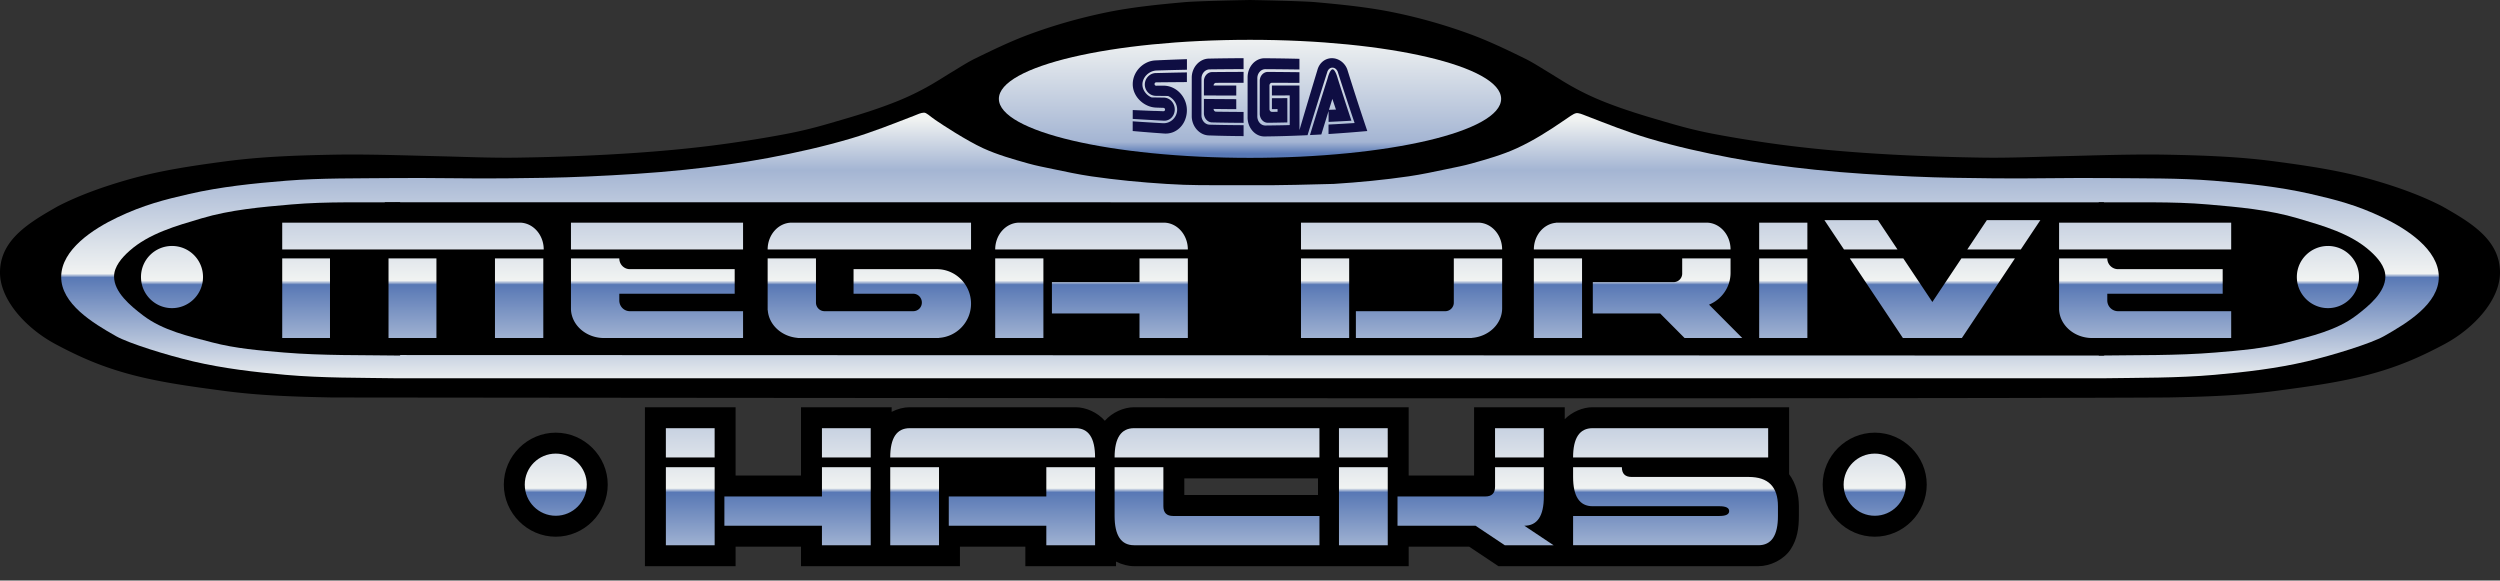 <?xml version="1.0" encoding="UTF-8" standalone="no"?>
<!-- Created by ERK -->

<svg
   width="566.934"
   height="131.645"
   xml:space="preserve"
   version="1.1"
   id="svg15"
   sodipodi:docname="megadriveh.svg"
   inkscape:version="1.4 (86a8ad7, 2024-10-11)"
   xmlns:inkscape="http://www.inkscape.org/namespaces/inkscape"
   xmlns:sodipodi="http://sodipodi.sourceforge.net/DTD/sodipodi-0.dtd"
   xmlns:xlink="http://www.w3.org/1999/xlink"
   xmlns="http://www.w3.org/2000/svg"
   xmlns:svg="http://www.w3.org/2000/svg"><rect width="100%" height="100%" fill="#333333" stroke="none"/><defs
   id="defs15"><filter
     style="color-interpolation-filters:sRGB"
     inkscape:label="Drop Shadow"
     id="filter128"
     x="-0.254"
     y="-0.267"
     width="1.507"
     height="1.533"><feFlood
       result="flood"
       in="SourceGraphic"
       flood-opacity="0.498"
       flood-color="rgb(0,0,0)"
       id="feFlood127" /><feGaussianBlur
       result="blur"
       in="SourceGraphic"
       stdDeviation="1"
       id="feGaussianBlur127" /><feOffset
       result="offset"
       in="blur"
       dx="0"
       dy="0"
       id="feOffset127" /><feComposite
       result="comp1"
       operator="in"
       in="flood"
       in2="offset"
       id="feComposite127" /><feComposite
       result="fbSourceGraphic"
       operator="over"
       in="SourceGraphic"
       in2="comp1"
       id="feComposite128" /><feColorMatrix
       result="fbSourceGraphicAlpha"
       in="fbSourceGraphic"
       values="0 0 0 -1 0 0 0 0 -1 0 0 0 0 -1 0 0 0 0 1 0"
       id="feColorMatrix128" /><feFlood
       id="feFlood128"
       result="flood"
       in="fbSourceGraphic"
       flood-opacity="0.498"
       flood-color="rgb(0,0,0)" /><feGaussianBlur
       id="feGaussianBlur128"
       result="blur"
       in="fbSourceGraphic"
       stdDeviation="1" /><feOffset
       id="feOffset128"
       result="offset"
       in="blur"
       dx="0"
       dy="0" /><feComposite
       id="feComposite129"
       result="comp1"
       operator="in"
       in="flood"
       in2="offset" /><feComposite
       id="feComposite130"
       result="fbSourceGraphic"
       operator="over"
       in="fbSourceGraphic"
       in2="comp1" /><feColorMatrix
       result="fbSourceGraphicAlpha"
       in="fbSourceGraphic"
       values="0 0 0 -1 0 0 0 0 -1 0 0 0 0 -1 0 0 0 0 1 0"
       id="feColorMatrix136" /><feFlood
       id="feFlood136"
       result="flood"
       in="fbSourceGraphic"
       flood-opacity="0.498"
       flood-color="rgb(0,0,0)" /><feGaussianBlur
       id="feGaussianBlur136"
       result="blur"
       in="fbSourceGraphic"
       stdDeviation="5" /><feOffset
       id="feOffset136"
       result="offset"
       in="blur"
       dx="0"
       dy="0" /><feComposite
       id="feComposite136"
       result="comp1"
       operator="in"
       in="flood"
       in2="offset" /><feComposite
       id="feComposite137"
       result="fbSourceGraphic"
       operator="over"
       in="fbSourceGraphic"
       in2="comp1" /><feColorMatrix
       result="fbSourceGraphicAlpha"
       in="fbSourceGraphic"
       values="0 0 0 -1 0 0 0 0 -1 0 0 0 0 -1 0 0 0 0 1 0"
       id="feColorMatrix137" /><feFlood
       id="feFlood137"
       result="flood"
       in="fbSourceGraphic"
       flood-opacity="0.498"
       flood-color="rgb(0,0,0)" /><feGaussianBlur
       id="feGaussianBlur137"
       result="blur"
       in="fbSourceGraphic"
       stdDeviation="0.1" /><feOffset
       id="feOffset137"
       result="offset"
       in="blur"
       dx="0"
       dy="0" /><feComposite
       id="feComposite138"
       result="comp1"
       operator="in"
       in="flood"
       in2="offset" /><feComposite
       id="feComposite139"
       result="comp2"
       operator="over"
       in="fbSourceGraphic"
       in2="comp1" /></filter><filter
     style="color-interpolation-filters:sRGB"
     inkscape:label="Drop Shadow"
     id="filter128-4"
     x="-0.254"
     y="-0.267"
     width="1.507"
     height="1.533"><feFlood
       result="flood"
       in="SourceGraphic"
       flood-opacity="0.498"
       flood-color="rgb(0,0,0)"
       id="feFlood127-5" /><feGaussianBlur
       result="blur"
       in="SourceGraphic"
       stdDeviation="1"
       id="feGaussianBlur127-5" /><feOffset
       result="offset"
       in="blur"
       dx="0"
       dy="0"
       id="feOffset127-1" /><feComposite
       result="comp1"
       operator="in"
       in="flood"
       in2="offset"
       id="feComposite127-7" /><feComposite
       result="fbSourceGraphic"
       operator="over"
       in="SourceGraphic"
       in2="comp1"
       id="feComposite128-1" /><feColorMatrix
       result="fbSourceGraphicAlpha"
       in="fbSourceGraphic"
       values="0 0 0 -1 0 0 0 0 -1 0 0 0 0 -1 0 0 0 0 1 0"
       id="feColorMatrix128-1" /><feFlood
       id="feFlood128-5"
       result="flood"
       in="fbSourceGraphic"
       flood-opacity="0.498"
       flood-color="rgb(0,0,0)" /><feGaussianBlur
       id="feGaussianBlur128-2"
       result="blur"
       in="fbSourceGraphic"
       stdDeviation="1" /><feOffset
       id="feOffset128-7"
       result="offset"
       in="blur"
       dx="0"
       dy="0" /><feComposite
       id="feComposite129-6"
       result="comp1"
       operator="in"
       in="flood"
       in2="offset" /><feComposite
       id="feComposite130-1"
       result="fbSourceGraphic"
       operator="over"
       in="fbSourceGraphic"
       in2="comp1" /><feColorMatrix
       result="fbSourceGraphicAlpha"
       in="fbSourceGraphic"
       values="0 0 0 -1 0 0 0 0 -1 0 0 0 0 -1 0 0 0 0 1 0"
       id="feColorMatrix136-4" /><feFlood
       id="feFlood136-2"
       result="flood"
       in="fbSourceGraphic"
       flood-opacity="0.498"
       flood-color="rgb(0,0,0)" /><feGaussianBlur
       id="feGaussianBlur136-3"
       result="blur"
       in="fbSourceGraphic"
       stdDeviation="5" /><feOffset
       id="feOffset136-2"
       result="offset"
       in="blur"
       dx="0"
       dy="0" /><feComposite
       id="feComposite136-2"
       result="comp1"
       operator="in"
       in="flood"
       in2="offset" /><feComposite
       id="feComposite137-1"
       result="fbSourceGraphic"
       operator="over"
       in="fbSourceGraphic"
       in2="comp1" /><feColorMatrix
       result="fbSourceGraphicAlpha"
       in="fbSourceGraphic"
       values="0 0 0 -1 0 0 0 0 -1 0 0 0 0 -1 0 0 0 0 1 0"
       id="feColorMatrix137-6" /><feFlood
       id="feFlood137-8"
       result="flood"
       in="fbSourceGraphic"
       flood-opacity="0.498"
       flood-color="rgb(0,0,0)" /><feGaussianBlur
       id="feGaussianBlur137-5"
       result="blur"
       in="fbSourceGraphic"
       stdDeviation="0.1" /><feOffset
       id="feOffset137-7"
       result="offset"
       in="blur"
       dx="0"
       dy="0" /><feComposite
       id="feComposite138-6"
       result="comp1"
       operator="in"
       in="flood"
       in2="offset" /><feComposite
       id="feComposite139-1"
       result="comp2"
       operator="over"
       in="fbSourceGraphic"
       in2="comp1" /></filter><linearGradient
     id="linearGradient1"
     gradientUnits="userSpaceOnUse"
     x1="284.853"
     y1="-415.7"
     x2="284.853"
     y2="-480.576"
     gradientTransform="matrix(1,0,0,-1,-1.605,-390.077)">
        <stop
   offset="0"
   style="stop-color:#f1f3f2"
   id="stop11-0" />
        <stop
   offset=".194"
   style="stop-color:#a4b5d3"
   id="stop12-9" />
        <stop
   offset=".586"
   style="stop-color:#f1f3f2"
   id="stop13-4" />
        <stop
   offset=".6"
   style="stop-color:#5878b5"
   id="stop14-8" />
        <stop
   offset="1"
   style="stop-color:#f1f3f2"
   id="stop15-8" />
    </linearGradient><linearGradient
     inkscape:collect="always"
     xlink:href="#linearGradient1"
     id="linearGradient2"
     gradientUnits="userSpaceOnUse"
     gradientTransform="matrix(1,0,0,-1,85.639,-342.991)"
     x1="284.853"
     y1="-415.7"
     x2="284.853"
     y2="-480.576" /><filter
     style="color-interpolation-filters:sRGB"
     inkscape:label="Drop Shadow"
     id="filter128-4-4"
     x="-0.254"
     y="-0.267"
     width="1.507"
     height="1.533"><feFlood
       result="flood"
       in="SourceGraphic"
       flood-opacity="0.498"
       flood-color="rgb(0,0,0)"
       id="feFlood127-5-2" /><feGaussianBlur
       result="blur"
       in="SourceGraphic"
       stdDeviation="1"
       id="feGaussianBlur127-5-3" /><feOffset
       result="offset"
       in="blur"
       dx="0"
       dy="0"
       id="feOffset127-1-2" /><feComposite
       result="comp1"
       operator="in"
       in="flood"
       in2="offset"
       id="feComposite127-7-2" /><feComposite
       result="fbSourceGraphic"
       operator="over"
       in="SourceGraphic"
       in2="comp1"
       id="feComposite128-1-1" /><feColorMatrix
       result="fbSourceGraphicAlpha"
       in="fbSourceGraphic"
       values="0 0 0 -1 0 0 0 0 -1 0 0 0 0 -1 0 0 0 0 1 0"
       id="feColorMatrix128-1-6" /><feFlood
       id="feFlood128-5-8"
       result="flood"
       in="fbSourceGraphic"
       flood-opacity="0.498"
       flood-color="rgb(0,0,0)" /><feGaussianBlur
       id="feGaussianBlur128-2-5"
       result="blur"
       in="fbSourceGraphic"
       stdDeviation="1" /><feOffset
       id="feOffset128-7-7"
       result="offset"
       in="blur"
       dx="0"
       dy="0" /><feComposite
       id="feComposite129-6-6"
       result="comp1"
       operator="in"
       in="flood"
       in2="offset" /><feComposite
       id="feComposite130-1-1"
       result="fbSourceGraphic"
       operator="over"
       in="fbSourceGraphic"
       in2="comp1" /><feColorMatrix
       result="fbSourceGraphicAlpha"
       in="fbSourceGraphic"
       values="0 0 0 -1 0 0 0 0 -1 0 0 0 0 -1 0 0 0 0 1 0"
       id="feColorMatrix136-4-8" /><feFlood
       id="feFlood136-2-9"
       result="flood"
       in="fbSourceGraphic"
       flood-opacity="0.498"
       flood-color="rgb(0,0,0)" /><feGaussianBlur
       id="feGaussianBlur136-3-2"
       result="blur"
       in="fbSourceGraphic"
       stdDeviation="5" /><feOffset
       id="feOffset136-2-7"
       result="offset"
       in="blur"
       dx="0"
       dy="0" /><feComposite
       id="feComposite136-2-9"
       result="comp1"
       operator="in"
       in="flood"
       in2="offset" /><feComposite
       id="feComposite137-1-5"
       result="fbSourceGraphic"
       operator="over"
       in="fbSourceGraphic"
       in2="comp1" /><feColorMatrix
       result="fbSourceGraphicAlpha"
       in="fbSourceGraphic"
       values="0 0 0 -1 0 0 0 0 -1 0 0 0 0 -1 0 0 0 0 1 0"
       id="feColorMatrix137-6-4" /><feFlood
       id="feFlood137-8-3"
       result="flood"
       in="fbSourceGraphic"
       flood-opacity="0.498"
       flood-color="rgb(0,0,0)" /><feGaussianBlur
       id="feGaussianBlur137-5-1"
       result="blur"
       in="fbSourceGraphic"
       stdDeviation="0.1" /><feOffset
       id="feOffset137-7-2"
       result="offset"
       in="blur"
       dx="0"
       dy="0" /><feComposite
       id="feComposite138-6-3"
       result="comp1"
       operator="in"
       in="flood"
       in2="offset" /><feComposite
       id="feComposite139-1-3"
       result="comp2"
       operator="over"
       in="fbSourceGraphic"
       in2="comp1" /></filter><linearGradient
     inkscape:collect="always"
     xlink:href="#c"
     id="linearGradient4"
     gradientUnits="userSpaceOnUse"
     gradientTransform="matrix(1,0,0,-1,-1.387,-390.077)"
     x1="284.853"
     y1="-415.7"
     x2="284.853"
     y2="-480.576" /></defs><sodipodi:namedview
   id="namedview15"
   pagecolor="#ffffff"
   bordercolor="#000000"
   borderopacity="0.25"
   inkscape:showpageshadow="2"
   inkscape:pageopacity="0.0"
   inkscape:pagecheckerboard="true"
   inkscape:deskcolor="#d1d1d1"
   inkscape:zoom="3.2984438"
   inkscape:cx="288.01461"
   inkscape:cy="60.028308"
   inkscape:window-width="2652"
   inkscape:window-height="1003"
   inkscape:window-x="0"
   inkscape:window-y="0"
   inkscape:window-maximized="0"
   inkscape:current-layer="svg15" />
    <path
   d="m 491.558,90.138 c 8.256,-0.162 16.444,-0.409 24.631,-1.504 7.381,-0.984 15.09,-1.993 22.254,-4.029 5.428,-1.542 10.057,-3.437 15.895,-6.56 6.832,-3.654 12.602,-10.143 12.596,-16.239 -0.009,-7.51 -6.74,-11.396 -13.125,-15.035 -5.015,-2.585 -10.609,-4.529 -16.037,-6.073 -7.162,-2.034 -14.406,-3.098 -21.787,-4.083 -8.185,-1.094 -16.168,-1.369 -24.424,-1.533 -7.857,-0.154 -16.084,0.158 -23.941,0.341 -6.061,0.141 -11.971,0.417 -18.031,0.325 -8.963,-0.136 -17.987,-0.469 -26.934,-1.09 -5.355,-0.373 -10.818,-0.862 -16.148,-1.512 -6.055,-0.736 -12.965,-1.829 -18.1,-2.82 -5.135,-0.995 -8.492,-2.027 -12.68,-3.249 -4.125,-1.204 -8.322,-2.533 -12.31,-4.142 a 60.158,60.158 0 0 1 -7.156,-3.453 c -1.816,-1.023 -3.677,-2.238 -5.465,-3.313 -1.684,-1.014 -3.26,-2.046 -5.022,-2.91 -4.022,-1.968 -8.088,-3.93 -12.291,-5.48 a 120.94,120.94 0 0 0 -17.103,-4.896 c -5.938,-1.245 -12.016,-1.843 -18.058,-2.393 -3.056,-0.275 -14.854,-0.49 -14.854,-0.49 0,0 -11.802,0.215 -14.854,0.49 -6.042,0.548 -12.119,1.146 -18.058,2.393 -5.847,1.228 -11.498,2.83 -17.103,4.896 -4.202,1.551 -8.269,3.515 -12.291,5.48 -1.764,0.863 -3.34,1.896 -5.022,2.91 -1.789,1.075 -3.646,2.29 -5.465,3.313 a 60.723,60.723 0 0 1 -7.158,3.453 c -3.985,1.607 -8.184,2.938 -12.31,4.142 -4.187,1.222 -7.543,2.254 -12.679,3.248 -5.135,0.993 -12.044,2.085 -18.1,2.821 -5.33,0.647 -10.793,1.14 -16.149,1.512 -8.944,0.621 -17.968,0.954 -26.933,1.09 -6.062,0.092 -11.971,-0.186 -18.03,-0.325 -7.858,-0.183 -16.084,-0.495 -23.943,-0.34 -8.256,0.163 -16.238,0.438 -24.424,1.532 -7.381,0.986 -14.624,2.05 -21.787,4.083 -5.426,1.542 -11.023,3.488 -16.038,6.073 C 6.739,50.413 0.008,54.296 1.1407028e-5,61.806 -0.005,67.903 5.766,74.391 12.597,78.046 c 5.837,3.122 10.468,5.017 15.894,6.56 7.164,2.035 14.874,3.044 22.255,4.028 8.186,1.095 16.374,1.342 24.629,1.503 0.004,0 345.259,0.41 416.183,0 z"
   id="path1"
   style="display:inline"
   inkscape:label="LogoOutline" />
    <linearGradient
   id="a"
   gradientUnits="userSpaceOnUse"
   x1="284.45"
   y1="-415.988"
   x2="284.45"
   y2="-475.994"
   gradientTransform="matrix(1,0,0,-1,-0.985,-389.077)">
        <stop
   offset="0"
   style="stop-color:#f1f3f2"
   id="stop1" />
        <stop
   offset=".194"
   style="stop-color:#a4b5d3"
   id="stop2" />
        <stop
   offset=".586"
   style="stop-color:#f1f3f2"
   id="stop3" />
        <stop
   offset=".6"
   style="stop-color:#5878b5"
   id="stop4" />
        <stop
   offset="1"
   style="stop-color:#f1f3f2"
   id="stop5" />
    </linearGradient>
    <path
   fill="url(#a)"
   d="m 264.459,41.705 c -5.688,-0.354 -11.369,-0.9 -17.009,-1.721 -2.925,-0.427 -5.817,-1.055 -8.712,-1.657 -1.859,-0.387 -3.73,-0.742 -5.561,-1.257 -3.459,-0.974 -6.947,-1.953 -10.215,-3.45 -3.813,-1.746 -9.41,-5.425 -10.83,-6.402 -1.42,-0.979 -1.996,-1.67 -2.604,-1.671 -0.753,0.024 -1.433,0.39 -2.233,0.697 -4.707,1.814 -9.4,3.699 -14.236,5.138 -6.178,1.835 -12.483,3.243 -18.816,4.436 -6.262,1.178 -12.591,2.008 -18.928,2.676 -7.372,0.774 -14.779,1.199 -22.184,1.537 -6.226,0.285 -12.458,0.354 -18.69,0.415 -8.47,0.083 -16.94,-0.155 -25.411,-0.062 -8.062,0.091 -16.143,-0.044 -24.179,0.604 -7.37,0.596 -14.771,1.353 -21.977,3.007 -5.555,1.275 -10.329,2.483 -16.251,5.306 -5.47,2.604 -12.708,7.281 -12.746,13.461 -0.038,6.116 7.126,10.469 12.45,13.479 2.818,1.594 11.498,4.311 17.459,5.708 6.875,1.611 13.932,2.436 20.966,3.055 8.415,0.739 16.884,0.649 25.331,0.779 h 386.767 c 8.446,-0.13 16.916,-0.04 25.33,-0.779 7.034,-0.619 14.092,-1.44 20.967,-3.055 5.961,-1.397 14.641,-4.114 17.459,-5.708 5.324,-3.01 12.487,-7.36 12.451,-13.479 -0.039,-6.18 -7.275,-10.854 -12.746,-13.461 -5.922,-2.82 -10.695,-4.028 -16.25,-5.306 -7.207,-1.654 -14.607,-2.412 -21.979,-3.007 -8.033,-0.647 -16.115,-0.514 -24.176,-0.604 -8.471,-0.096 -16.941,0.145 -25.412,0.062 -6.229,-0.063 -12.465,-0.13 -18.688,-0.415 -7.406,-0.338 -14.813,-0.762 -22.185,-1.537 -6.338,-0.667 -12.666,-1.498 -18.93,-2.676 -6.332,-1.191 -12.64,-2.601 -18.814,-4.437 -4.836,-1.438 -9.528,-3.319 -14.237,-5.137 -0.802,-0.309 -1.734,-0.729 -2.284,-0.561 -0.509,0.086 -1.69,0.94 -2.55,1.533 -3.455,2.379 -7.021,4.656 -10.832,6.402 -3.269,1.498 -6.757,2.478 -10.216,3.45 -1.829,0.515 -3.698,0.87 -5.56,1.257 -2.896,0.604 -5.788,1.23 -8.714,1.657 -5.639,0.819 -11.318,1.364 -17.007,1.721 -14.104,0.403 -16.633,0.291 -19.963,0.287 -9.494,-0.006 -12.017,0.091 -18.055,-0.285 z"
   id="path5"
   style="display:inline;fill:url(#a)"
   inkscape:label="MegaDriveOutline2" />
    <linearGradient
   id="b"
   gradientUnits="userSpaceOnUse"
   x1="1.764"
   y1="261.543"
   x2="1.764"
   y2="259.414"
   gradientTransform="matrix(2.512,0,0,-12.447,279.036,3263.828)">
        <stop
   offset="0"
   style="stop-color:#f1f3f2"
   id="stop6" />
        <stop
   offset=".898"
   style="stop-color:#a4b5d3"
   id="stop7" />
        <stop
   offset="1"
   style="stop-color:#5878b5"
   id="stop8" />
    </linearGradient>
    <path
   fill="url(#b)"
   d="m 340.417,22.414 c 0,7.391 -25.497,13.383 -56.951,13.383 -31.451,0 -56.949,-5.992 -56.949,-13.383 0,-7.393 25.498,-13.385 56.949,-13.385 31.452,0 56.951,5.992 56.951,13.385 z"
   id="path8"
   style="display:inline;fill:url(#b)"
   inkscape:label="SegaOutline" />
    <path
   d="m 90.74,80.631 c -8.445,-0.129 -17.579,0.039 -26.329,-0.688 -5.462,-0.454 -10.98,-0.904 -16.284,-2.293 -5.424,-1.419 -11.206,-2.718 -15.668,-6.11 -2.922,-2.225 -6.594,-5.285 -6.594,-8.827 0,-2.274 1.791,-4.304 3.475,-5.805 4.464,-3.979 10.615,-5.685 16.348,-7.388 6.58,-1.957 13.513,-2.559 20.352,-3.153 8.204,-0.715 16.64,-0.402 24.701,-0.493 M 475.947,80.631 c 8.447,-0.129 17.658,0.041 26.447,-0.688 5.463,-0.454 10.981,-0.904 16.285,-2.293 5.424,-1.419 11.206,-2.718 15.666,-6.11 2.926,-2.225 6.596,-5.285 6.596,-8.827 0,-2.274 -1.791,-4.304 -3.476,-5.805 -4.463,-3.979 -10.612,-5.685 -16.346,-7.388 -6.582,-1.957 -13.514,-2.56 -20.353,-3.153 -8.242,-0.718 -16.759,-0.402 -24.82,-0.493"
   id="path9"
   style="display:inline"
   inkscape:label="MegaDriveOutline" />
    <path
   d="M 87.26,45.873 477.111,45.881 v 34.75 L 87.821,80.511 Z"
   id="path10"
   style="display:inline"
   inkscape:label="MegaDriveOutline" />
    <path
   fill="#0f0e43"
   d="m 298.759,15.861 c -0.369,1.215 -0.74,2.438 -1.108,3.667 -0.371,1.229 -0.742,2.465 -1.112,3.708 -0.372,1.242 -0.742,2.488 -1.113,3.742 l -1.111,3.772 c 0.186,-0.008 0.367,-0.016 0.552,-0.021 0.183,-0.008 0.364,-0.016 0.55,-0.022 l 0.548,-0.025 c 0.184,-0.008 0.367,-0.017 0.551,-0.024 0.372,-1.212 0.743,-2.419 1.114,-3.62 0.372,-1.199 0.743,-2.396 1.114,-3.583 a 989.117,989.117 0 0 1 2.225,-7.043 c 0.04,-0.158 0.103,-0.308 0.18,-0.438 0.078,-0.132 0.173,-0.248 0.278,-0.343 0.107,-0.097 0.229,-0.171 0.354,-0.221 a 1.086,1.086 0 0 1 0.826,0.027 c 0.129,0.057 0.252,0.139 0.356,0.239 0.107,0.101 0.204,0.221 0.281,0.354 0.078,0.133 0.138,0.283 0.18,0.44 0.313,0.979 0.629,1.953 0.943,2.919 0.313,0.967 0.628,1.927 0.94,2.879 0.313,0.953 0.629,1.899 0.942,2.839 0.313,0.938 0.629,1.869 0.942,2.794 l -1.479,0.093 c -0.492,0.03 -0.984,0.061 -1.479,0.089 l -1.479,0.083 c -0.492,0.025 -0.986,0.052 -1.479,0.076 v 2.153 a 392.86,392.86 0 0 0 4.399,-0.31 320.07,320.07 0 0 0 2.198,-0.178 c 0.73,-0.062 1.465,-0.125 2.196,-0.19 a 557.474,557.474 0 0 1 -3.332,-10.152 682.912,682.912 0 0 1 -1.114,-3.517 3.948,3.948 0 0 0 -0.485,-1.093 4.058,4.058 0 0 0 -0.781,-0.887 3.798,3.798 0 0 0 -1.006,-0.609 3.486,3.486 0 0 0 -1.166,-0.259 3.207,3.207 0 0 0 -1.162,0.158 c -0.362,0.119 -0.7,0.303 -1.002,0.539 a 3.522,3.522 0 0 0 -0.776,0.858 3.941,3.941 0 0 0 -0.485,1.106 z m 2.614,9.042 0.192,-0.622 0.194,-0.62 0.192,-0.619 c 0.063,-0.206 0.13,-0.412 0.194,-0.617 0.066,0.204 0.136,0.407 0.203,0.608 l 0.202,0.607 0.204,0.606 c 0.066,0.201 0.135,0.403 0.202,0.604 l -0.396,0.013 -0.398,0.014 -0.396,0.012 z m -0.326,-7.086 c -0.332,1.044 -0.664,2.096 -0.996,3.151 -0.331,1.059 -0.663,2.12 -0.994,3.188 -0.332,1.067 -0.664,2.144 -0.998,3.222 l -0.994,3.25 c 0.216,-0.012 0.429,-0.021 0.645,-0.032 l 0.642,-0.032 c 0.216,-0.013 0.431,-0.022 0.646,-0.036 0.214,-0.013 0.428,-0.023 0.643,-0.037 0.138,-0.446 0.274,-0.893 0.412,-1.336 0.139,-0.444 0.273,-0.89 0.413,-1.331 0.136,-0.441 0.272,-0.884 0.409,-1.323 0.137,-0.44 0.272,-0.881 0.412,-1.319 v 2.462 l 1.296,-0.063 1.293,-0.065 c 0.432,-0.022 0.862,-0.046 1.294,-0.069 0.432,-0.023 0.861,-0.048 1.294,-0.073 -0.257,-0.774 -0.513,-1.555 -0.771,-2.339 a 666.06,666.06 0 0 1 -2.31,-7.184 13.235,13.235 0 0 0 -0.172,-0.557 7.036,7.036 0 0 0 -0.267,-0.7 3.073,3.073 0 0 0 -0.341,-0.604 c -0.121,-0.158 -0.254,-0.26 -0.392,-0.265 -0.138,-0.004 -0.271,0.09 -0.395,0.242 a 2.85,2.85 0 0 0 -0.34,0.591 8.514,8.514 0 0 0 -0.266,0.697 21.39,21.39 0 0 0 -0.163,0.562 z m -14.083,-2.132 c 0.645,0.003 1.285,0.007 1.93,0.012 0.644,0.005 1.283,0.012 1.928,0.019 0.643,0.006 1.284,0.015 1.928,0.021 0.645,0.008 1.285,0.019 1.929,0.026 l -0.001,-0.606 v -1.213 a 61.409,61.409 0 0 1 0,-0.607 427.25,427.25 0 0 0 -1.975,-0.045 c -0.657,-0.015 -1.314,-0.025 -1.976,-0.036 a 213.97,213.97 0 0 0 -1.973,-0.026 c -0.659,-0.009 -1.315,-0.015 -1.976,-0.02 a 3.438,3.438 0 0 0 -1.5,0.334 3.793,3.793 0 0 0 -1.226,0.928 4.38,4.38 0 0 0 -0.827,1.382 4.853,4.853 0 0 0 -0.303,1.688 v 9.086 c -10e-4,0.6 0.107,1.169 0.303,1.688 0.195,0.521 0.479,0.986 0.828,1.379 0.348,0.392 0.762,0.708 1.227,0.925 0.459,0.217 0.969,0.333 1.5,0.326 0.658,-0.008 1.316,-0.02 1.977,-0.03 0.658,-0.014 1.315,-0.028 1.976,-0.046 0.658,-0.019 1.314,-0.038 1.975,-0.061 0.657,-0.021 1.314,-0.048 1.976,-0.074 v -2.834 c -0.002,-0.944 -0.002,-1.891 -0.003,-2.834 v -2.833 l -0.001,-2.833 -1.563,-0.002 -1.562,-0.003 -1.559,-0.001 -1.563,-0.001 v 1.694 c 0.002,0.188 0,0.377 0,0.564 l 1.011,-0.003 1.011,-0.004 1.008,-0.004 1.008,-0.006 0.001,1.683 v 1.683 l 10e-4,1.681 0.001,1.683 c -0.459,0.013 -0.916,0.022 -1.376,0.033 -0.46,0.01 -0.919,0.02 -1.378,0.026 -0.459,0.006 -0.917,0.016 -1.377,0.021 l -1.377,0.018 a 1.659,1.659 0 0 1 -0.715,-0.154 1.794,1.794 0 0 1 -0.582,-0.438 2.107,2.107 0 0 1 -0.394,-0.654 2.264,2.264 0 0 1 -0.146,-0.804 v -6.506 l 0.001,-2.168 c 0,-0.283 0.049,-0.557 0.143,-0.803 0.092,-0.247 0.229,-0.469 0.394,-0.654 0.166,-0.188 0.36,-0.337 0.582,-0.44 0.219,-0.102 0.46,-0.16 0.715,-0.157 z m 1.471,6.592 v 2.472 l 0.321,-0.003 c 0.106,-10e-4 0.214,-10e-4 0.32,-0.003 l 0.32,-0.003 c 0.105,-10e-4 0.214,-10e-4 0.318,-0.003 v 0.153 l 0.001,0.154 v 0.307 l -0.319,0.004 -0.32,0.003 -0.32,0.003 -0.321,0.003 a 0.51,0.51 0 0 1 -0.215,-0.047 0.548,0.548 0 0 1 -0.177,-0.131 0.704,0.704 0 0 1 -0.119,-0.196 0.71,0.71 0 0 1 -0.042,-0.239 v -1.34 l -10e-4,-1.34 v -2.68 a 0.647,0.647 0 0 1 0.161,-0.435 0.561,0.561 0 0 1 0.177,-0.133 0.5,0.5 0 0 1 0.216,-0.048 l 1.56,0.003 c 0.521,0 1.039,0.002 1.563,0.004 l 1.562,0.006 1.56,0.007 v -2.42 c -0.597,-0.009 -1.191,-0.016 -1.791,-0.021 -0.597,-0.007 -1.191,-0.014 -1.788,-0.019 -0.597,-0.005 -1.192,-0.011 -1.791,-0.015 l -1.789,-0.012 a 1.682,1.682 0 0 0 -0.716,0.159 c -0.22,0.104 -0.418,0.254 -0.585,0.439 a 2.092,2.092 0 0 0 -0.395,0.655 2.249,2.249 0 0 0 -0.146,0.802 v 3.715 a 575.36,575.36 0 0 0 0,1.858 v 1.857 c 0,0.285 0.053,0.557 0.146,0.803 0.094,0.247 0.228,0.468 0.395,0.653 0.168,0.187 0.366,0.335 0.586,0.438 0.221,0.103 0.463,0.157 0.717,0.154 l 1.104,-0.014 1.103,-0.018 1.103,-0.021 1.104,-0.023 -10e-4,-1.377 v -2.756 l -0.001,-1.377 -0.873,0.005 -0.871,0.005 c -0.291,0.003 -0.582,0.004 -0.873,0.005 -0.291,0.001 -0.592,0.006 -0.883,0.007 z m -14.138,-6.542 c 0.644,-0.008 1.285,-0.017 1.929,-0.021 l 1.928,-0.019 1.928,-0.012 c 0.643,-0.003 1.283,-0.005 1.927,-0.006 v -2.481 a 434.599,434.599 0 0 0 -7.897,0.096 3.584,3.584 0 0 0 -1.5,0.369 4.05,4.05 0 0 0 -1.224,0.938 c -0.35,0.392 -0.632,0.854 -0.825,1.361 a 4.568,4.568 0 0 0 -0.306,1.646 v 2.184 l -10e-4,2.183 v 2.183 l -10e-4,2.183 c 0,0.583 0.108,1.14 0.304,1.649 0.193,0.514 0.478,0.979 0.825,1.375 0.349,0.396 0.765,0.727 1.226,0.958 0.459,0.232 0.967,0.372 1.5,0.391 0.658,0.021 1.315,0.042 1.976,0.061 0.658,0.019 1.315,0.032 1.976,0.046 0.656,0.013 1.314,0.023 1.975,0.031 0.658,0.009 1.316,0.015 1.975,0.019 V 29.63 l 0.002,-0.62 v -0.62 a 410.143,410.143 0 0 1 -3.858,-0.038 c -0.643,-0.009 -1.285,-0.021 -1.928,-0.033 -0.645,-0.014 -1.287,-0.028 -1.93,-0.045 a 1.694,1.694 0 0 1 -0.713,-0.18 1.927,1.927 0 0 1 -0.584,-0.449 2.202,2.202 0 0 1 -0.539,-1.447 l 10e-4,-2.104 V 21.99 l 10e-4,-2.104 v -2.103 c 0,-0.279 0.053,-0.546 0.146,-0.79 0.093,-0.242 0.228,-0.463 0.394,-0.647 0.166,-0.188 0.363,-0.337 0.583,-0.442 a 1.65,1.65 0 0 1 0.71,-0.169 z m 6.054,5.929 v -0.567 c 0,-0.189 0,-0.379 0.002,-0.566 v -1.133 h -1.285 l -1.285,0.001 -1.283,10e-4 -1.285,0.001 a 0.618,0.618 0 0 1 0.336,-0.564 0.53,0.53 0 0 1 0.215,-0.051 l 1.561,-0.004 c 0.521,0 1.041,-0.001 1.562,-0.003 l 1.562,-0.002 1.561,-0.001 -10e-4,-0.618 10e-4,-0.62 v -1.236 c -0.597,0.001 -1.191,0.002 -1.789,0.005 -0.597,0.002 -1.191,0.006 -1.79,0.01 -0.597,0.004 -1.192,0.007 -1.791,0.013 -0.597,0.004 -1.192,0.011 -1.788,0.017 a 1.717,1.717 0 0 0 -0.715,0.167 c -0.22,0.104 -0.417,0.256 -0.583,0.441 a 2.1,2.1 0 0 0 -0.394,0.647 2.192,2.192 0 0 0 -0.146,0.79 v 3.25 c 0.612,0.004 1.226,0.009 1.835,0.011 l 1.834,0.009 c 0.611,0.003 1.225,0.004 1.836,0.006 0.608,-0.007 1.218,-0.005 1.83,-0.004 z m 0,0.826 v 1.134 c 0,0.188 0.002,0.378 0,0.567 0,0.188 0.002,0.378 0,0.565 a 276.08,276.08 0 0 1 -1.285,-0.008 c -0.429,-0.003 -0.855,-0.008 -1.283,-0.012 l -1.285,-0.014 -1.285,-0.016 c 0,0.085 0.016,0.165 0.042,0.238 a 0.621,0.621 0 0 0 0.294,0.331 0.515,0.515 0 0 0 0.215,0.052 l 1.561,0.02 a 405.031,405.031 0 0 0 3.126,0.029 l 1.561,0.007 v 2.474 c -0.597,-0.002 -1.191,-0.007 -1.79,-0.012 -0.598,-0.005 -1.192,-0.012 -1.791,-0.02 -0.598,-0.009 -1.192,-0.02 -1.791,-0.028 -0.597,-0.01 -1.192,-0.022 -1.79,-0.037 a 1.69,1.69 0 0 1 -0.713,-0.177 1.926,1.926 0 0 1 -0.583,-0.45 2.145,2.145 0 0 1 -0.394,-0.653 2.26,2.26 0 0 1 -0.145,-0.793 v -3.25 l 1.835,0.017 1.834,0.013 1.835,0.011 c 0.609,0.008 1.22,0.011 1.832,0.012 z m -18.86,2.658 -1.155,-0.045 -1.153,-0.049 -1.156,-0.049 -1.154,-0.051 v 2.011 c 0.588,0.038 1.176,0.074 1.763,0.109 0.587,0.036 1.177,0.07 1.765,0.104 a 521.02,521.02 0 0 0 3.528,0.189 l 0.021,10e-4 0.022,0.001 c 0.006,0 0.017,0 0.022,0.002 l 0.023,0.001 a 2.255,2.255 0 0 0 1.688,-0.726 c 0.216,-0.229 0.389,-0.507 0.509,-0.813 a 2.76,2.76 0 0 0 0.188,-1.006 c 0,-0.365 -0.069,-0.716 -0.194,-1.036 a 2.758,2.758 0 0 0 -0.53,-0.854 2.494,2.494 0 0 0 -0.785,-0.579 2.37,2.37 0 0 0 -0.964,-0.222 l -0.694,-0.01 a 159.02,159.02 0 0 1 -0.696,-0.011 l -0.696,-0.01 c -0.23,-0.003 -0.463,-0.007 -0.693,-0.012 a 3.466,3.466 0 0 1 -1.914,-1.979 2.853,2.853 0 0 1 -0.166,-0.947 c 0,-0.424 0.097,-0.831 0.268,-1.204 a 3.38,3.38 0 0 1 0.712,-0.999 3.594,3.594 0 0 1 1.024,-0.695 c 0.38,-0.169 0.789,-0.271 1.207,-0.283 0.574,-0.019 1.146,-0.033 1.721,-0.05 0.574,-0.017 1.146,-0.031 1.721,-0.046 0.574,-0.016 1.146,-0.028 1.721,-0.041 0.574,-0.014 1.146,-0.025 1.722,-0.037 v -2.399 c -0.597,0.02 -1.193,0.039 -1.79,0.062 a 545.346,545.346 0 0 0 -3.58,0.142 c -0.598,0.025 -1.193,0.053 -1.789,0.082 a 5.143,5.143 0 0 0 -1.997,0.514 5.672,5.672 0 0 0 -2.732,2.878 5.183,5.183 0 0 0 -0.402,2.003 c 0,0.707 0.154,1.381 0.432,1.998 a 5.498,5.498 0 0 0 1.163,1.661 c 0.486,0.48 1.063,0.882 1.692,1.167 a 5.309,5.309 0 0 0 2.025,0.481 v -0.026 c 0,0.002 0.002,0.004 0.004,0.006 l 0.004,0.008 c 0,0.002 0.002,0.004 0.004,0.006 l 0.002,0.006 0.41,0.014 0.407,0.013 0.41,0.013 0.409,0.014 a 0.373,0.373 0 0 1 0.141,0.033 0.39,0.39 0 0 1 0.195,0.21 0.388,0.388 0 0 1 -0.001,0.301 c -0.021,0.045 -0.045,0.087 -0.079,0.12 a 0.346,0.346 0 0 1 -0.258,0.103 57.343,57.343 0 0 0 -0.586,-0.021 38.236,38.236 0 0 0 -0.586,-0.022 l -0.586,-0.021 c -0.197,0.006 -0.391,-0.003 -0.587,-0.01 z m 3.035,-6.497 1.158,-0.011 1.157,-0.009 1.159,-0.009 c 0.385,-0.003 0.771,-0.007 1.158,-0.009 v -2.195 l -1.766,0.031 c -0.591,0.012 -1.18,0.022 -1.768,0.036 -0.589,0.014 -1.178,0.025 -1.766,0.041 -0.59,0.016 -1.178,0.028 -1.767,0.044 h -0.022 l -0.023,0.001 h -0.045 a 2.432,2.432 0 0 0 -0.933,0.251 2.617,2.617 0 0 0 -1.259,3.331 c 0.125,0.302 0.308,0.578 0.53,0.811 0.226,0.231 0.491,0.421 0.788,0.555 0.296,0.132 0.623,0.209 0.965,0.214 l 0.696,0.008 0.694,0.009 0.697,0.008 0.693,0.008 a 3.456,3.456 0 0 1 1.46,1.189 c 0.188,0.269 0.345,0.565 0.45,0.884 a 3.097,3.097 0 0 1 -0.102,2.265 c -0.17,0.384 -0.416,0.723 -0.711,1.004 a 3.166,3.166 0 0 1 -1.025,0.644 2.922,2.922 0 0 1 -1.209,0.188 329.135,329.135 0 0 1 -3.435,-0.201 c -0.573,-0.034 -1.146,-0.071 -1.718,-0.108 -0.57,-0.038 -1.145,-0.076 -1.716,-0.116 v 2.198 c 0.595,0.054 1.19,0.105 1.784,0.155 0.596,0.052 1.19,0.101 1.787,0.146 a 350,350 0 0 0 3.574,0.267 4.599,4.599 0 0 0 1.998,-0.3 4.654,4.654 0 0 0 1.635,-1.096 5.242,5.242 0 0 0 1.104,-1.721 5.864,5.864 0 0 0 0.405,-2.162 5.7,5.7 0 0 0 -1.597,-3.962 5.385,5.385 0 0 0 -1.694,-1.188 4.938,4.938 0 0 0 -2.027,-0.425 v 0.032 l -0.004,-0.008 -0.004,-0.007 -0.005,-0.007 -0.004,-0.008 -0.409,0.001 -0.408,0.002 -0.407,0.002 -0.408,0.002 a 0.345,0.345 0 0 1 -0.26,-0.108 0.391,0.391 0 0 1 -0.078,-0.416 0.398,0.398 0 0 1 0.192,-0.205 0.33,0.33 0 0 1 0.144,-0.031 l 0.584,-0.007 0.586,-0.006 a 114.498,114.498 0 0 1 1.172,-0.012 z"
   id="path11"
   style="display:inline"
   inkscape:label="Sega" />
    <linearGradient
   id="c"
   gradientUnits="userSpaceOnUse"
   x1="284.853"
   y1="-415.7"
   x2="284.853"
   y2="-480.576"
   gradientTransform="matrix(1,0,0,-1,-1.605,-390.077)">
        <stop
   offset="0"
   style="stop-color:#f1f3f2"
   id="stop11" />
        <stop
   offset=".194"
   style="stop-color:#a4b5d3"
   id="stop12" />
        <stop
   offset=".586"
   style="stop-color:#f1f3f2"
   id="stop13" />
        <stop
   offset=".6"
   style="stop-color:#5878b5"
   id="stop14" />
        <stop
   offset="1"
   style="stop-color:#f1f3f2"
   id="stop15" />
    </linearGradient>
    <path
   fill="url(#c)"
   d="m 413.727,49.918 4.438,6.651 h 12.134 l -4.438,-6.651 z m 36.842,0 -4.437,6.651 h 12.133 l 4.437,-6.651 z M 64,50.489 v 6.082 h 59.302 c 0,-3.322 -2.405,-6.025 -5.385,-6.082 z m 65.479,0 v 6.082 h 39.027 v -6.082 z m 50.052,0 c -3.01,0.02 -5.449,2.734 -5.449,6.082 h 46.124 v -6.082 z m 51.572,0 c -2.996,0.037 -5.418,2.747 -5.418,6.082 h 43.685 c 0,-3.357 -2.457,-6.082 -5.479,-6.082 -0.057,0 -0.104,-0.002 -0.158,0 z m 63.925,0 v 6.082 h 45.616 c 0,-3.334 -2.424,-6.042 -5.416,-6.082 z m 57.846,0 v 0.031 c -2.818,0.248 -5.037,2.855 -5.037,6.051 h 44.604 c 0,-3.335 -2.422,-6.045 -5.416,-6.082 z m 46.06,0 v 6.082 h 10.931 v -6.082 z m 68.012,0 v 6.082 h 39.028 v -6.082 z m -427.941,5.29 a 7.024,7.024 0 0 0 -7.032,7.033 c 0,3.89 3.142,7.063 7.032,7.063 3.892,0 7.033,-3.174 7.033,-7.063 a 7.022,7.022 0 0 0 -7.033,-7.033 z m 488.923,0 c -3.891,0 -7.063,3.143 -7.063,7.033 0,3.89 3.174,7.063 7.063,7.063 3.891,0 7.033,-3.174 7.033,-7.063 a 7.026,7.026 0 0 0 -7.033,-7.033 z M 64,58.597 v 18.058 h 10.834 V 58.597 Z m 24.107,0 v 18.058 h 10.865 V 58.597 Z m 24.139,0 v 18.058 h 10.96 V 58.597 Z m 17.233,0 V 70.16 c 0.146,3.611 3.46,6.494 7.508,6.494 h 31.52 v -6.082 h -25.659 c -1.345,0 -2.407,-1.096 -2.407,-2.438 v -1.521 h 26.167 v -5.574 h -23.76 c -1.345,0 -2.407,-1.097 -2.407,-2.439 h -1.015 z m 44.603,0 V 70.35 h 0.031 c 0.238,3.313 3.13,5.968 6.779,6.272 v 0.03 h 32.026 v -0.03 c 4.069,-0.265 7.286,-3.623 7.286,-7.763 0,-4.312 -3.48,-7.823 -7.793,-7.823 -0.042,0 -0.084,-0.002 -0.126,0 h -18.722 v 5.574 h 13.525 c 1.096,0 1.965,0.9 1.965,1.996 0,1.096 -0.869,1.964 -1.965,1.964 h -20.084 a 1.95,1.95 0 0 1 -1.964,-1.964 v -10.01 z m 51.604,0 v 18.058 h 10.93 V 58.597 Z m 32.724,0 v 5.387 h -19.862 v 7.097 h 19.862 v 5.574 h 10.961 V 58.597 Z m 36.618,0 v 18.058 h 10.93 V 58.597 Z m 34.658,0 v 10.012 a 1.95,1.95 0 0 1 -1.965,1.964 h -20.243 v 6.082 h 26.294 v -0.03 c 3.842,-0.293 6.875,-3.183 6.875,-6.717 V 58.597 Z m 18.15,0 v 18.058 h 10.93 V 58.597 Z m 33.642,0 v 3.423 c 0,0.021 0.003,0.042 0,0.063 a 1.95,1.95 0 0 1 -1.963,1.899 h -18.309 v 7.097 h 15.27 l 5.543,5.574 h 13.084 l -7.539,-7.57 c 2.854,-1.159 4.88,-3.954 4.88,-7.224 v -3.264 h -0.729 z m 17.456,0 v 18.058 h 10.931 V 58.597 Z m 20.559,0 12.037,18.058 h 13.367 l 12.036,-18.058 h -12.133 l -6.59,9.885 -6.59,-9.885 z m 47.453,0 V 70.16 c 0.147,3.611 3.461,6.494 7.508,6.494 h 31.521 v -6.082 h -25.659 a 2.444,2.444 0 0 1 -2.439,-2.438 v -1.521 h 26.168 v -5.574 h -23.729 a 2.445,2.445 0 0 1 -2.439,-2.439 z"
   id="path15"
   style="display:inline;fill:url(#linearGradient4)"
   inkscape:label="MegaDrive" />
<path
   id="path7"
   style="display:inline;paint-order:stroke fill markers"
   d="m 146.25,92.35 v 36.045 h 20.561 v -4.424 h 14.834 v 4.424 h 36.045 v -4.424 h 14.834 v 4.424 h 20.561 v -1.047 c 1.304,0.669 2.752,1.047 4.1,1.047 h 62.266 v -4.424 h 13.723 l 6.635,4.424 h 58.955 c 2.661,0 5.721,-1.451 7.27,-3.773 1.548,-2.322 1.904,-4.872 1.904,-7.611 v -2.213 c 0,-2.559 -0.659,-5.16 -2.213,-7.26 V 92.35 H 361.154 c -2.211,0 -4.645,1.041 -6.311,2.711 V 92.35 H 334.283 V 107.834 H 319.449 V 92.35 h -62.266 c -2.364,0 -4.982,1.188 -6.637,3.07 -1.654,-1.882 -4.273,-3.07 -6.637,-3.07 h -37.607 c -1.348,0 -2.794,0.378 -4.098,1.047 V 92.35 H 181.645 V 107.834 H 166.811 V 92.35 Z m 278.895,5.766 c -6.447,0.002 -11.811,5.311 -11.811,11.783 0,6.475 5.342,11.812 11.814,11.812 6.472,0 11.781,-5.363 11.783,-11.809 0.006,-6.454 -5.329,-11.791 -11.783,-11.787 z m -299.113,0.002 c -6.453,-0.003 -11.788,5.332 -11.781,11.785 0.002,6.445 5.31,11.809 11.781,11.809 6.473,0 11.781,-5.364 11.783,-11.809 0.008,-6.455 -5.329,-11.791 -11.783,-11.785 z m 142.539,10.369 h 30.318 v 3.773 h -30.318 z"
   inkscape:label="HacksOutline"
   sodipodi:nodetypes="ccccccccccccsccccssssccsccccccscsscccccccssscssccsccccccc" /><path
   id="path15-2"
   style="display:inline;fill:url(#linearGradient2);stroke:none;stroke-width:1;stroke-dasharray:none;stroke-opacity:1;paint-order:stroke fill markers"
   inkscape:label="Hacks"
   d="m 151,97.1 v 6.637 h 11.061 V 97.1 Z m 35.395,0 v 6.637 h 11.061 V 97.1 Z m 19.908,0 c -2.95,0 -4.424,2.212 -4.424,6.637 H 248.334 c 0,-4.424 -1.474,-6.637 -4.424,-6.637 z m 50.881,0 c -2.95,0 -4.426,2.212 -4.426,6.637 h 46.457 V 97.1 Z m 46.455,0 v 6.637 h 11.061 V 97.1 Z m 35.395,0 v 6.637 h 11.061 V 97.1 Z m 22.121,0 c -2.95,0 -4.424,2.212 -4.424,6.637 h 44.242 V 97.1 Z m -235.123,5.766 c -3.886,-0.004 -7.036,3.147 -7.031,7.033 0,3.89 3.141,7.062 7.031,7.062 3.892,0 7.033,-3.174 7.033,-7.062 0.006,-3.887 -3.146,-7.039 -7.033,-7.033 z m 299.117,0 c -3.891,0 -7.064,3.143 -7.064,7.033 0,3.89 3.175,7.062 7.064,7.062 3.891,0 7.033,-3.174 7.033,-7.062 0.004,-3.886 -3.147,-7.037 -7.033,-7.033 z m -274.148,3.082 v 17.697 h 11.061 v -17.697 z m 35.395,0 v 6.637 H 164.272 v 6.637 h 22.123 v 4.424 h 11.061 v -17.697 z m 15.484,0 v 17.697 h 11.061 v -17.697 z m 35.395,0 v 6.637 h -22.121 v 6.637 h 22.121 v 4.424 H 248.334 v -17.697 z m 15.484,0 v 11.062 c 0,4.424 1.476,6.635 4.426,6.635 h 42.031 v -6.635 h -33.184 c -1.475,0 -2.211,-0.738 -2.211,-2.213 v -8.85 z m 50.881,0 v 17.697 h 11.061 v -17.697 z m 35.395,0 v 4.426 c 0,1.475 -0.738,2.211 -2.213,2.211 h -19.908 v 6.637 h 17.697 l 6.635,4.424 h 11.062 l -6.637,-4.424 c 2.95,0 4.424,-2.212 4.424,-6.637 v -6.637 z m 17.697,0 v 2.213 c 0,4.424 1.474,6.637 4.424,6.637 h 28.758 c 1.475,0 2.213,0.368 2.213,1.105 0,0.737 -0.738,1.107 -2.213,1.107 h -33.182 v 6.635 h 42.031 c 2.95,0 4.424,-2.21 4.424,-6.635 v -2.213 c 0,-4.424 -2.212,-6.637 -6.637,-6.637 h -26.545 c -1.475,0 -2.213,-0.738 -2.213,-2.213 z" /></svg>
